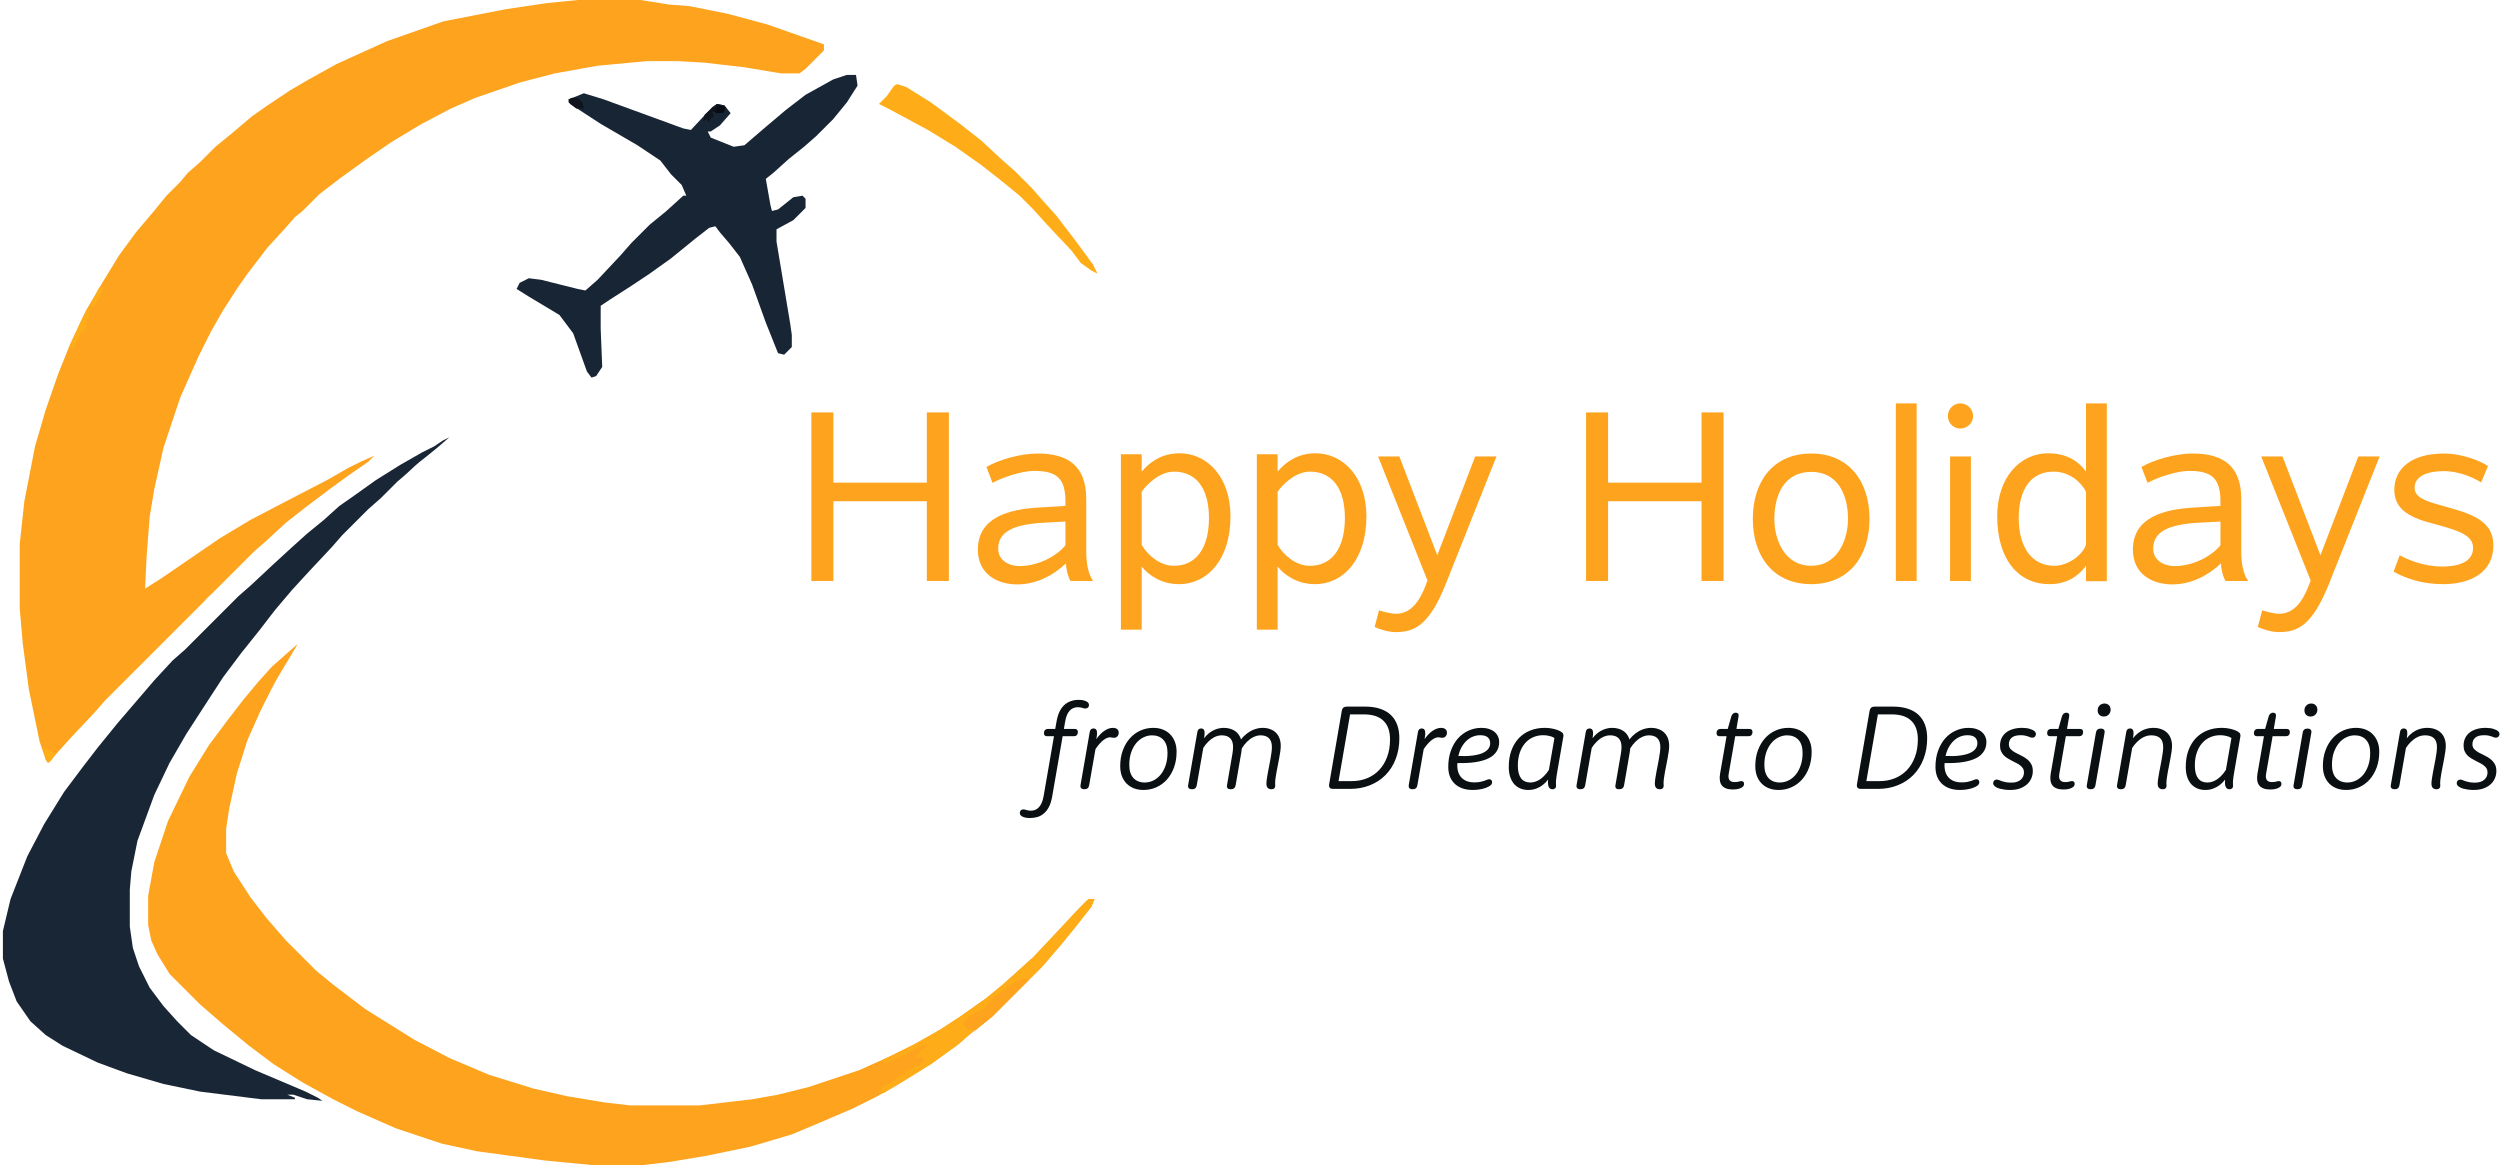 <svg width="250" height="117" viewBox="0 0 250 117" fill="none" xmlns="http://www.w3.org/2000/svg">
<path d="M57.776 0H64.044L66.949 0.459L68.937 0.612L72.759 1.376L76.734 2.446L82.391 4.434V5.045L80.556 6.88L79.945 7.339H78.11L74.441 6.727L70.466 6.268L67.866 6.115H64.656L59.763 6.574L55.483 7.339L51.966 8.256L47.532 9.785L45.086 10.855L42.181 12.384L39.124 14.219L36.677 15.9L33.925 17.888L31.938 19.417L30.256 21.098L29.492 21.71L28.422 22.933L26.74 24.768L24.752 27.367L23.682 28.896L22.306 31.036L21.083 33.176L19.86 35.623L18.025 39.751L16.343 44.796L15.426 48.924L14.967 51.676L14.662 55.651L14.509 58.862L16.191 57.791L22 53.816L25.058 51.982L28.574 50.147L32.702 48.007L34.843 46.783L36.066 46.172L37.442 45.56L36.83 46.172L34.843 47.548L33.161 48.771L30.715 50.606L28.574 52.287L26.587 54.122L25.364 55.192L21.083 59.473L20.899 59.626L20.777 59.753L20.594 59.932L20.471 60.085L18.025 62.531L17.872 62.684L17.414 63.142L10.534 70.022L9.464 71.245L7.017 73.844L5.641 75.373L4.877 76.291L4.571 75.985L3.96 74.15L2.889 68.952L2.278 64.365L1.972 60.849V54.428L2.431 50.147L3.501 44.643L4.571 40.974L5.794 37.457L7.017 34.4L8.699 30.883L10.228 28.284L11.91 25.532L13.591 23.239L15.273 21.251L16.649 19.57L18.025 18.194L18.79 17.276L20.013 16.206L21.542 14.677L23.223 13.301L25.211 11.619L26.74 10.549L29.033 9.02L30.868 7.95L33.62 6.421L38.665 4.128L44.322 2.14L50.59 0.917L54.718 0.306L57.776 0Z" fill="#FEA31D"/>
<path d="M29.797 64.365C29.797 64.365 29.95 64.06 29.339 65.13C28.727 66.2 27.842 67.546 27.198 68.799C26.732 69.707 25.975 71.245 25.975 71.245L24.752 73.997L23.682 77.361L22.918 80.877L22.612 82.865V85.311L23.376 87.146L25.058 89.745L26.587 91.732L28.574 94.025L31.632 97.083L33.314 98.459L36.525 100.905L41.417 103.963L44.933 105.798L48.908 107.48L53.342 108.856L56.706 109.62L60.375 110.232L62.974 110.537H70.007L75.205 109.926L77.804 109.467L80.862 108.703L85.907 107.021L88.965 105.645L91.411 104.422L94.163 102.893L95.998 101.67L98.597 99.835L100.279 98.459L103.336 95.707L105.782 93.108L107.923 90.815L108.687 90.05L109.452 89.898L109.146 90.662L107.464 92.802L106.088 94.484L104.254 96.625L99.208 101.67L97.068 103.352L95.845 104.422L93.093 106.409L89.882 108.397L87.742 109.62L85.296 110.843L82.085 112.219L79.18 113.442L75.052 114.665L70.618 115.583L66.949 116.194L64.35 116.5H59.152L54.412 116.041L47.685 115.124L44.169 114.36L39.582 112.831L35.76 111.149L33.314 109.926L30.256 108.244L27.351 106.409L24.905 104.575L22.306 102.434L20.013 100.447L16.955 97.389L15.732 95.401L15.12 94.025L14.815 92.497V89.592L15.426 86.228L16.802 82.1L18.942 77.667L20.93 74.456L22.765 72.01L24.294 70.022L25.823 68.188L27.198 66.659L29.797 64.365Z" fill="#FEA31D"/>
<path d="M44.322 44.031L44.933 43.726C44.933 43.726 43.748 44.783 42.946 45.407C42.135 46.038 41.7 46.379 40.958 47.089C40.5 47.528 39.735 48.159 39.735 48.159L38.053 49.841L36.83 50.911L34.231 53.51L33.161 54.733L30.868 57.18L29.186 59.014L27.504 61.002L25.975 62.989L24.141 65.283L22.306 67.729L20.319 70.787L18.637 73.386L16.955 76.291L15.426 79.501L13.744 84.088L13.133 87.146L12.98 88.98V92.65L13.286 94.79L13.897 96.625L14.967 98.765L16.343 100.6L17.719 102.129L19.095 103.505L21.389 105.033L25.517 107.021L30.562 109.161L31.785 109.773L32.244 110.079L30.715 109.926L29.339 109.467H28.727L29.492 109.773V109.926H26.128L20.013 109.161L16.343 108.397L12.674 107.327L9.769 106.257L6.253 104.575L4.571 103.505L3.042 102.129L1.666 100.141L0.902 98.153L0.29 95.86V93.108L1.055 89.898L2.736 85.617L4.418 82.406L6.406 79.195L8.24 76.749L9.769 74.762L11.757 72.316L15.426 68.035L17.261 66.047L18.484 64.977L23.835 59.626L25.058 58.556L27.351 56.415L29.186 54.733L30.715 53.358L32.397 51.982L33.925 50.606L35.454 49.535L37.595 48.007L40.041 46.478L42.181 45.255L43.404 44.643L44.322 44.031Z" fill="#192636"/>
<path d="M84.684 7.491H85.601L85.754 8.562L84.684 10.243L83.308 11.925L81.626 13.607L80.403 14.677L78.874 15.9L77.345 17.276L76.581 17.888L77.04 20.487L77.193 21.098L77.804 20.945L79.333 19.722L80.25 19.57L80.556 19.875V20.793L79.333 22.016L77.651 22.933V24.156L79.027 32.412L79.18 33.482V34.705L78.416 35.47L77.804 35.317L76.581 32.259L75.205 28.437L73.982 25.685L72.912 24.309L71.994 23.239L71.536 22.627L70.924 22.78L69.548 23.85L67.102 25.838L64.962 27.367L63.127 28.59L60.986 29.966L60.069 30.577V32.871L60.222 36.693L59.611 37.61L59.152 37.763L58.693 37.151L57.317 33.329L55.941 31.495L52.883 29.66L51.66 28.896L51.966 28.284L52.883 27.825L54.107 27.978L57.776 28.896L58.54 29.049L59.763 27.978L62.057 25.532L63.127 24.309L64.962 22.474L66.643 21.098L68.325 19.57H68.631L68.172 18.499L67.102 17.429L66.032 16.053L63.739 14.524L60.069 12.384L57.011 10.396L56.859 9.938L58.387 9.326L60.375 9.938L68.325 12.842L69.09 12.995L71.23 10.702L71.689 10.396L72.453 10.549L73.065 11.314L71.994 12.537L71.077 13.148H70.771L71.077 13.76L73.37 14.677L74.441 14.524L76.581 12.69L78.569 11.008L80.556 9.479L83.308 7.95L84.684 7.491Z" fill="#182535"/>
<path d="M89.729 8.409L90.647 8.715L93.093 10.243L95.998 12.384L98.138 14.066L100.279 16.053L101.502 17.123L103.183 18.805L104.254 20.028L105.63 21.557L107.617 24.156L109.299 26.45L109.758 27.367L109.146 27.061L108.076 26.297L107.159 25.073L104.712 22.474L103.336 20.945L101.96 19.57L100.279 18.194L98.138 16.512L95.539 14.677L92.787 12.995L88.812 10.855L87.895 10.396L88.659 9.632L89.424 8.562L89.729 8.409Z" fill="#FEAD18"/>
<path d="M108.84 89.898H109.452L109.146 90.662L107.464 92.802L106.088 94.484L104.254 96.625L99.208 101.67L97.068 103.352L95.845 104.422L93.093 106.409L89.882 108.397L88.353 109.314L87.895 109.161L88.506 108.55L89.424 108.091L89.882 107.633L90.494 107.48V107.174L91.258 106.868L91.564 106.562H92.023V106.257H92.328V105.645L91.411 105.798L92.787 104.422L91.87 104.728L89.424 105.951L88.353 106.257V105.951L91.258 104.575L93.857 103.046L95.998 101.67L98.597 99.835L100.279 98.459L103.336 95.707L105.783 93.108L107.923 90.815L108.687 90.05L108.84 89.898Z" fill="#FEAD18"/>
<path d="M102.572 97.848L102.878 98.001L99.208 101.67L97.526 103.046L96.609 102.893L96.303 102.281L97.068 101.517L98.138 100.905H98.444L98.75 100.294H99.055L99.208 99.835L100.278 99.071H100.584V98.765L101.807 98.001L102.572 97.848Z" fill="#FEA31D"/>
<path d="M8.699 30.883H9.005L8.852 31.953L8.393 33.176H8.087L7.476 34.705L6.864 34.858L8.087 32.106L8.699 30.883Z" fill="#FEAC18"/>
<path d="M71.689 10.396L72.453 10.549V11.161L72.3 11.314L71.23 11.161L71.383 11.619L70.771 12.231V11.925L70.313 12.078L70.466 11.466L71.689 10.396Z" fill="#0F151F"/>
<path d="M57.164 9.785H57.776L58.234 10.243L58.387 10.855H57.623L56.858 10.243V9.938L57.164 9.785Z" fill="#0E131D"/>
<path d="M90.647 104.881L90.952 105.033L90.494 105.492L88.659 106.257H88.353V105.951L90.647 104.881Z" fill="#FEAB19"/>
<path d="M4.265 74.762L5.488 75.373L5.183 75.985L4.724 76.291L4.265 74.762Z" fill="#FFAE18"/>
<path d="M9.922 28.743H10.381L10.075 29.507L9.311 30.73H9.005L9.311 29.966L9.922 28.743Z" fill="#FEAC19"/>
<path d="M71.841 10.549L72.606 10.702L72.3 11.314H71.536V10.855L71.841 10.549Z" fill="#0A0C13"/>
<path d="M244.103 50.538L245.228 50.856C247.748 51.566 249.338 52.422 249.338 54.55C249.338 57.143 247.185 58.415 244.323 58.415C242.195 58.415 240.605 57.852 239.357 57.168L239.969 55.529C240.874 56.018 242.44 56.654 244.201 56.654C246.182 56.654 247.308 56.018 247.308 54.795C247.308 53.621 246.109 53.131 243.883 52.52L242.733 52.202C240.36 51.541 239.431 50.514 239.431 48.973C239.431 46.894 241.094 45.352 244.421 45.352C245.718 45.352 247.503 45.793 248.8 46.6L248.115 48.239C247.063 47.603 245.718 47.114 244.421 47.114C242.415 47.114 241.461 47.774 241.461 48.777C241.461 49.731 242.513 50.098 244.103 50.538Z" fill="#FEA31D"/>
<path d="M235.835 45.646H237.963L232.924 58.317C231.236 62.574 229.744 63.21 227.885 63.21C227.077 63.21 226.221 62.892 225.781 62.696L226.221 61.033C226.515 61.13 227.371 61.375 227.934 61.375C229.793 61.375 230.6 59.345 231.065 58.048L226.123 45.646H228.252L232.043 55.529L235.835 45.646Z" fill="#FEA31D"/>
<path d="M222.096 56.336C220.921 57.461 219.209 58.44 217.228 58.44C215.197 58.44 213.289 57.388 213.289 54.966C213.289 51.688 216.469 50.93 219.331 50.759L222.047 50.587V50.196C222.047 47.897 221.264 47.089 218.916 47.089C217.619 47.089 215.613 47.799 214.757 48.288L214.145 46.698C215.344 45.989 217.521 45.352 219.258 45.352C222.291 45.352 224.126 46.576 224.126 49.902V55.137C224.126 56.752 224.468 57.584 224.811 58.097H222.56C222.291 57.706 222.096 56.801 222.096 56.336ZM222.047 52.153L219.821 52.275C216.91 52.446 215.32 53.131 215.32 54.868C215.32 55.969 216.274 56.605 217.497 56.605C219.209 56.605 221.093 55.7 222.047 54.526V52.153Z" fill="#FEA31D"/>
<path d="M210.68 40.338V58.122H208.601V56.581C207.794 57.681 206.595 58.415 204.956 58.415C201.8 58.415 199.721 55.896 199.721 51.639C199.721 47.701 202.045 45.328 204.809 45.328C206.815 45.328 207.965 46.258 208.601 47.163V40.338H210.68ZM208.601 54.477V49.169C208.112 48.19 206.913 47.163 205.372 47.163C203.121 47.163 201.874 48.875 201.874 51.81C201.874 54.819 203.244 56.581 205.445 56.581C206.791 56.581 208.234 55.529 208.601 54.477Z" fill="#FEA31D"/>
<path d="M197.307 41.61C197.307 42.295 196.72 42.857 196.035 42.857C195.35 42.857 194.788 42.295 194.788 41.61C194.788 40.9 195.35 40.338 196.035 40.338C196.72 40.338 197.307 40.9 197.307 41.61ZM197.087 45.646V58.097H195.008V45.646H197.087Z" fill="#FEA31D"/>
<path d="M191.664 40.338V58.097H189.585V40.338H191.664Z" fill="#FEA31D"/>
<path d="M186.951 51.884C186.951 55.675 184.848 58.415 181.129 58.415C177.362 58.415 175.283 55.675 175.283 51.884C175.283 48.092 177.362 45.352 181.129 45.352C184.848 45.352 186.951 48.092 186.951 51.884ZM184.799 51.884C184.799 49.511 183.796 47.187 181.129 47.187C178.414 47.187 177.436 49.511 177.436 51.884C177.436 54.11 178.537 56.581 181.129 56.581C183.674 56.581 184.799 54.11 184.799 51.884Z" fill="#FEA31D"/>
<path d="M172.355 41.243V58.097H170.154V50.123H160.809V58.097H158.608V41.243H160.809V48.264H170.154V41.243H172.355Z" fill="#FEA31D"/>
<path d="M147.519 45.646H149.647L144.608 58.317C142.92 62.574 141.428 63.21 139.569 63.21C138.761 63.21 137.905 62.892 137.465 62.696L137.905 61.033C138.199 61.13 139.055 61.375 139.617 61.375C141.477 61.375 142.284 59.345 142.749 58.048L137.807 45.646H139.936L143.727 55.529L147.519 45.646Z" fill="#FEA31D"/>
<path d="M127.762 45.426V47.163C128.52 46.258 129.719 45.328 131.553 45.328C134.318 45.328 136.641 47.701 136.641 51.639C136.641 55.896 134.391 58.415 131.48 58.415C129.768 58.415 128.447 57.535 127.762 56.654V62.965H125.682V45.426H127.762ZM127.762 49.169V54.477C128.3 55.455 129.547 56.581 130.991 56.581C133.192 56.581 134.489 54.819 134.489 51.81C134.489 48.875 133.241 47.163 130.991 47.163C129.621 47.163 128.349 48.337 127.762 49.169Z" fill="#FEA31D"/>
<path d="M114.169 45.426V47.163C114.927 46.258 116.126 45.328 117.961 45.328C120.725 45.328 123.049 47.701 123.049 51.639C123.049 55.896 120.798 58.415 117.887 58.415C116.175 58.415 114.854 57.535 114.169 56.654V62.965H112.09V45.426H114.169ZM114.169 49.169V54.477C114.707 55.455 115.955 56.581 117.398 56.581C119.599 56.581 120.896 54.819 120.896 51.81C120.896 48.875 119.648 47.163 117.398 47.163C116.028 47.163 114.756 48.337 114.169 49.169Z" fill="#FEA31D"/>
<path d="M106.594 56.336C105.42 57.461 103.707 58.44 101.726 58.44C99.696 58.44 97.788 57.388 97.788 54.966C97.788 51.688 100.968 50.93 103.83 50.759L106.545 50.587V50.196C106.545 47.897 105.762 47.089 103.414 47.089C102.117 47.089 100.112 47.799 99.255 48.288L98.644 46.698C99.843 45.989 102.02 45.352 103.756 45.352C106.79 45.352 108.624 46.576 108.624 49.902V55.137C108.624 56.752 108.967 57.584 109.309 58.097H107.059C106.79 57.706 106.594 56.801 106.594 56.336ZM106.545 52.153L104.319 52.275C101.408 52.446 99.818 53.131 99.818 54.868C99.818 55.969 100.772 56.605 101.995 56.605C103.707 56.605 105.591 55.7 106.545 54.526V52.153Z" fill="#FEA31D"/>
<path d="M94.885 41.243V58.097H92.683V50.123H83.338V58.097H81.137V41.243H83.338V48.264H92.683V41.243H94.885Z" fill="#FEA31D"/>
<path d="M246.359 74.56C246.359 74.305 246.404 74.07 246.496 73.855C246.591 73.64 246.731 73.453 246.914 73.294C247.101 73.135 247.332 73.011 247.607 72.924C247.885 72.832 248.206 72.786 248.568 72.786C248.879 72.786 249.142 72.822 249.357 72.894C249.576 72.962 249.731 73.041 249.822 73.133C249.866 73.177 249.898 73.222 249.918 73.27C249.938 73.314 249.948 73.362 249.948 73.413C249.948 73.505 249.916 73.587 249.852 73.658C249.789 73.73 249.699 73.766 249.584 73.766C249.512 73.766 249.446 73.754 249.386 73.73C249.327 73.702 249.255 73.674 249.171 73.646C249.092 73.614 248.992 73.587 248.873 73.563C248.757 73.535 248.608 73.521 248.425 73.521C248.011 73.521 247.71 73.605 247.523 73.772C247.336 73.935 247.242 74.152 247.242 74.423C247.242 74.618 247.3 74.779 247.416 74.906C247.535 75.034 247.684 75.147 247.864 75.247C248.043 75.346 248.234 75.444 248.437 75.539C248.644 75.635 248.837 75.751 249.016 75.886C249.195 76.017 249.343 76.18 249.458 76.376C249.578 76.567 249.637 76.809 249.637 77.104C249.637 77.367 249.586 77.614 249.482 77.845C249.382 78.076 249.235 78.277 249.04 78.448C248.845 78.619 248.606 78.754 248.323 78.854C248.045 78.95 247.726 78.997 247.368 78.997C247.153 78.997 246.958 78.983 246.783 78.956C246.611 78.932 246.46 78.902 246.329 78.866C246.197 78.826 246.088 78.782 246 78.735C245.913 78.687 245.845 78.639 245.797 78.591C245.753 78.547 245.722 78.504 245.702 78.46C245.682 78.412 245.672 78.362 245.672 78.311C245.672 78.219 245.704 78.137 245.767 78.066C245.831 77.994 245.921 77.958 246.036 77.958C246.108 77.958 246.179 77.974 246.251 78.006C246.327 78.038 246.416 78.074 246.52 78.113C246.627 78.149 246.759 78.183 246.914 78.215C247.069 78.247 247.268 78.263 247.511 78.263C247.714 78.263 247.891 78.237 248.043 78.185C248.198 78.133 248.327 78.062 248.431 77.97C248.538 77.879 248.618 77.771 248.67 77.648C248.726 77.524 248.753 77.389 248.753 77.242C248.753 77.086 248.72 76.953 248.652 76.841C248.584 76.73 248.493 76.63 248.377 76.543C248.266 76.455 248.138 76.376 247.995 76.304C247.852 76.228 247.704 76.153 247.553 76.077C247.406 76.001 247.26 75.92 247.117 75.832C246.974 75.745 246.844 75.643 246.729 75.528C246.617 75.408 246.528 75.271 246.46 75.115C246.392 74.96 246.359 74.775 246.359 74.56Z" fill="#0A0F12"/>
<path d="M240.004 73.186C240.024 73.071 240.066 72.985 240.13 72.93C240.193 72.874 240.277 72.846 240.38 72.846C240.492 72.846 240.578 72.882 240.637 72.954C240.701 73.025 240.733 73.145 240.733 73.312C240.733 73.368 240.729 73.423 240.721 73.479C240.717 73.535 240.711 73.587 240.703 73.634C240.695 73.69 240.687 73.746 240.679 73.802H240.697C240.84 73.614 241.009 73.445 241.205 73.294C241.288 73.23 241.382 73.168 241.485 73.109C241.589 73.049 241.702 72.995 241.826 72.948C241.953 72.9 242.088 72.862 242.232 72.834C242.379 72.802 242.536 72.786 242.704 72.786C242.998 72.786 243.261 72.828 243.492 72.912C243.723 72.991 243.918 73.109 244.077 73.264C244.24 73.419 244.364 73.609 244.447 73.831C244.535 74.054 244.579 74.307 244.579 74.59C244.579 74.745 244.565 74.926 244.537 75.133C244.509 75.336 244.473 75.553 244.43 75.784C244.39 76.011 244.346 76.244 244.298 76.483C244.25 76.722 244.205 76.955 244.161 77.182C244.121 77.405 244.087 77.614 244.059 77.809C244.031 78.004 244.017 78.171 244.017 78.311C244.017 78.37 244.019 78.42 244.023 78.46C244.027 78.5 244.029 78.547 244.029 78.603C244.029 78.695 243.996 78.772 243.928 78.836C243.864 78.896 243.771 78.926 243.647 78.926C243.492 78.926 243.369 78.88 243.277 78.788C243.189 78.693 243.146 78.553 243.146 78.37C243.146 78.239 243.159 78.08 243.187 77.892C243.215 77.701 243.249 77.496 243.289 77.277C243.329 77.058 243.372 76.831 243.42 76.597C243.468 76.358 243.512 76.125 243.552 75.898C243.591 75.671 243.625 75.456 243.653 75.253C243.681 75.046 243.695 74.865 243.695 74.709C243.695 74.311 243.595 74.016 243.396 73.825C243.197 73.63 242.899 73.533 242.501 73.533C242.353 73.533 242.212 73.551 242.077 73.587C241.945 73.622 241.822 73.67 241.706 73.73C241.591 73.79 241.483 73.857 241.384 73.933C241.284 74.009 241.193 74.086 241.109 74.166C240.918 74.353 240.747 74.562 240.595 74.793L239.944 78.525C239.925 78.653 239.875 78.752 239.795 78.824C239.72 78.892 239.61 78.926 239.467 78.926C239.323 78.926 239.218 78.892 239.15 78.824C239.082 78.752 239.059 78.653 239.079 78.525L240.004 73.186Z" fill="#0A0F12"/>
<path d="M232.288 76.609C232.288 76.027 232.376 75.502 232.551 75.032C232.726 74.558 232.963 74.156 233.262 73.825C233.56 73.491 233.911 73.234 234.313 73.055C234.715 72.876 235.143 72.786 235.597 72.786C235.947 72.786 236.266 72.842 236.552 72.954C236.839 73.065 237.084 73.226 237.287 73.437C237.49 73.644 237.647 73.895 237.759 74.19C237.87 74.484 237.926 74.813 237.926 75.175C237.926 75.756 237.838 76.284 237.663 76.758C237.488 77.228 237.251 77.63 236.953 77.964C236.654 78.295 236.304 78.549 235.901 78.729C235.499 78.908 235.071 78.997 234.617 78.997C234.263 78.997 233.943 78.942 233.656 78.83C233.369 78.719 233.124 78.559 232.921 78.352C232.718 78.141 232.561 77.891 232.45 77.6C232.342 77.305 232.288 76.975 232.288 76.609ZM233.196 76.501C233.196 76.788 233.232 77.04 233.304 77.259C233.375 77.478 233.479 77.662 233.614 77.809C233.75 77.952 233.911 78.062 234.098 78.137C234.289 78.213 234.502 78.251 234.737 78.251C235.036 78.251 235.322 78.185 235.597 78.054C235.872 77.918 236.114 77.725 236.326 77.474C236.537 77.22 236.704 76.909 236.827 76.543C236.955 76.172 237.018 75.752 237.018 75.283C237.018 74.996 236.982 74.743 236.911 74.524C236.839 74.305 236.736 74.124 236.6 73.981C236.465 73.833 236.302 73.722 236.111 73.646C235.923 73.571 235.712 73.533 235.477 73.533C235.179 73.533 234.892 73.6 234.617 73.736C234.343 73.867 234.1 74.06 233.889 74.315C233.678 74.57 233.509 74.88 233.381 75.247C233.258 75.613 233.196 76.031 233.196 76.501Z" fill="#0A0F12"/>
<path d="M230.27 73.258C230.29 73.131 230.337 73.033 230.413 72.965C230.493 72.894 230.604 72.858 230.747 72.858C230.891 72.858 230.996 72.894 231.064 72.965C231.132 73.033 231.156 73.131 231.136 73.258L230.222 78.525C230.202 78.653 230.152 78.752 230.073 78.824C229.997 78.892 229.887 78.926 229.744 78.926C229.601 78.926 229.495 78.892 229.428 78.824C229.36 78.752 229.336 78.653 229.356 78.525L230.27 73.258ZM230.443 71.036C230.443 70.937 230.459 70.845 230.491 70.762C230.526 70.678 230.574 70.606 230.634 70.547C230.698 70.483 230.771 70.435 230.855 70.403C230.939 70.368 231.03 70.35 231.13 70.35C231.217 70.35 231.299 70.366 231.374 70.397C231.45 70.425 231.514 70.467 231.566 70.523C231.621 70.575 231.663 70.638 231.691 70.714C231.723 70.79 231.739 70.873 231.739 70.965C231.739 71.064 231.721 71.156 231.685 71.24C231.653 71.323 231.605 71.397 231.542 71.46C231.482 71.52 231.41 71.568 231.327 71.604C231.243 71.636 231.152 71.652 231.052 71.652C230.96 71.652 230.877 71.638 230.801 71.61C230.73 71.578 230.666 71.536 230.61 71.484C230.558 71.429 230.516 71.363 230.485 71.287C230.457 71.212 230.443 71.128 230.443 71.036Z" fill="#0A0F12"/>
<path d="M225.695 73.622C225.595 73.622 225.52 73.597 225.468 73.545C225.416 73.493 225.39 73.415 225.39 73.312C225.39 73.248 225.398 73.19 225.414 73.139C225.434 73.087 225.462 73.043 225.498 73.007C225.534 72.971 225.575 72.944 225.623 72.924C225.671 72.904 225.725 72.894 225.784 72.894H226.513L226.859 71.669C226.875 71.606 226.897 71.55 226.925 71.502C226.957 71.451 226.991 71.409 227.027 71.377C227.066 71.341 227.108 71.315 227.152 71.299C227.2 71.279 227.252 71.269 227.307 71.269C227.415 71.269 227.494 71.301 227.546 71.365C227.598 71.429 227.614 71.518 227.594 71.634L227.379 72.894H228.681C228.78 72.894 228.856 72.92 228.908 72.971C228.96 73.023 228.985 73.101 228.985 73.204C228.985 73.272 228.976 73.332 228.956 73.383C228.94 73.435 228.914 73.479 228.878 73.515C228.842 73.551 228.8 73.579 228.753 73.599C228.705 73.614 228.651 73.622 228.591 73.622H227.26L226.615 77.343C226.559 77.65 226.583 77.871 226.686 78.006C226.794 78.141 226.959 78.209 227.182 78.209C227.273 78.209 227.353 78.205 227.421 78.197C227.492 78.185 227.554 78.173 227.606 78.161C227.658 78.145 227.703 78.133 227.743 78.125C227.787 78.114 227.829 78.108 227.869 78.108C227.956 78.108 228.024 78.131 228.072 78.179C228.12 78.227 228.143 78.291 228.143 78.37C228.143 78.434 228.133 78.49 228.114 78.537C228.094 78.585 228.062 78.631 228.018 78.675C227.938 78.754 227.811 78.82 227.636 78.872C227.461 78.924 227.26 78.95 227.033 78.95C226.511 78.95 226.143 78.816 225.928 78.549C225.717 78.283 225.657 77.882 225.749 77.349L226.394 73.622H225.695Z" fill="#0A0F12"/>
<path d="M223.443 77.08C223.42 77.22 223.398 77.351 223.378 77.474C223.362 77.594 223.346 77.705 223.33 77.809C223.318 77.912 223.308 78.006 223.3 78.09C223.296 78.173 223.294 78.247 223.294 78.311C223.294 78.37 223.296 78.42 223.3 78.46C223.304 78.5 223.306 78.547 223.306 78.603C223.306 78.699 223.274 78.776 223.211 78.836C223.151 78.896 223.067 78.926 222.96 78.926C222.856 78.926 222.773 78.904 222.709 78.86C222.645 78.812 222.595 78.746 222.56 78.663C222.528 78.579 222.508 78.48 222.5 78.364C222.492 78.249 222.496 78.119 222.512 77.976H222.494C222.351 78.167 222.181 78.338 221.986 78.49C221.903 78.553 221.809 78.617 221.706 78.681C221.602 78.74 221.489 78.794 221.365 78.842C221.246 78.89 221.116 78.928 220.977 78.956C220.838 78.983 220.69 78.997 220.535 78.997C220.244 78.997 219.98 78.948 219.741 78.848C219.502 78.749 219.295 78.603 219.12 78.412C218.948 78.217 218.815 77.976 218.719 77.689C218.624 77.403 218.576 77.07 218.576 76.692C218.576 76.079 218.664 75.531 218.839 75.05C219.018 74.564 219.265 74.154 219.579 73.82C219.898 73.485 220.276 73.23 220.714 73.055C221.156 72.876 221.64 72.786 222.165 72.786C222.404 72.786 222.621 72.804 222.816 72.84C223.015 72.872 223.191 72.914 223.342 72.966C223.493 73.013 223.619 73.065 223.718 73.121C223.818 73.177 223.889 73.224 223.933 73.264C223.957 73.288 223.977 73.314 223.993 73.342C224.009 73.366 224.021 73.395 224.029 73.431C224.041 73.463 224.047 73.501 224.047 73.545C224.047 73.588 224.041 73.64 224.029 73.7L223.443 77.08ZM223.145 73.796C223.065 73.748 222.972 73.702 222.864 73.658C222.773 73.626 222.655 73.597 222.512 73.569C222.368 73.537 222.201 73.521 222.01 73.521C221.656 73.521 221.325 73.588 221.019 73.724C220.712 73.855 220.445 74.05 220.218 74.309C219.992 74.564 219.812 74.88 219.681 75.259C219.55 75.637 219.484 76.071 219.484 76.561C219.484 76.859 219.514 77.116 219.573 77.331C219.633 77.542 219.717 77.717 219.824 77.857C219.936 77.992 220.067 78.092 220.218 78.155C220.374 78.219 220.545 78.251 220.732 78.251C220.871 78.251 221.005 78.233 221.132 78.197C221.26 78.161 221.379 78.115 221.491 78.06C221.606 78 221.713 77.932 221.813 77.857C221.913 77.781 222.002 77.703 222.082 77.624C222.273 77.437 222.442 77.226 222.589 76.991L223.145 73.796Z" fill="#0A0F12"/>
<path d="M212.628 73.186C212.648 73.071 212.69 72.985 212.753 72.93C212.817 72.874 212.901 72.846 213.004 72.846C213.116 72.846 213.201 72.882 213.261 72.954C213.325 73.025 213.356 73.145 213.356 73.312C213.356 73.368 213.352 73.423 213.345 73.479C213.341 73.535 213.335 73.587 213.327 73.634C213.319 73.69 213.311 73.746 213.303 73.802H213.321C213.464 73.614 213.633 73.445 213.828 73.294C213.912 73.23 214.005 73.168 214.109 73.109C214.212 73.049 214.326 72.995 214.449 72.948C214.577 72.9 214.712 72.862 214.855 72.834C215.003 72.802 215.16 72.786 215.327 72.786C215.622 72.786 215.885 72.828 216.116 72.912C216.347 72.991 216.542 73.109 216.701 73.264C216.864 73.419 216.988 73.609 217.071 73.831C217.159 74.054 217.203 74.307 217.203 74.59C217.203 74.745 217.189 74.926 217.161 75.133C217.133 75.336 217.097 75.553 217.053 75.784C217.013 76.011 216.97 76.244 216.922 76.483C216.874 76.722 216.828 76.955 216.784 77.182C216.745 77.405 216.711 77.614 216.683 77.809C216.655 78.004 216.641 78.171 216.641 78.311C216.641 78.37 216.643 78.42 216.647 78.46C216.651 78.5 216.653 78.547 216.653 78.603C216.653 78.695 216.619 78.772 216.552 78.836C216.488 78.896 216.394 78.926 216.271 78.926C216.116 78.926 215.992 78.88 215.901 78.788C215.813 78.693 215.769 78.553 215.769 78.37C215.769 78.239 215.783 78.08 215.811 77.892C215.839 77.701 215.873 77.496 215.913 77.277C215.952 77.058 215.996 76.831 216.044 76.597C216.092 76.358 216.135 76.125 216.175 75.898C216.215 75.671 216.249 75.456 216.277 75.253C216.305 75.046 216.319 74.865 216.319 74.709C216.319 74.311 216.219 74.016 216.02 73.825C215.821 73.63 215.522 73.533 215.124 73.533C214.977 73.533 214.836 73.551 214.7 73.587C214.569 73.622 214.445 73.67 214.33 73.73C214.214 73.79 214.107 73.857 214.007 73.933C213.908 74.009 213.816 74.086 213.733 74.166C213.542 74.353 213.37 74.562 213.219 74.793L212.568 78.525C212.548 78.653 212.498 78.752 212.419 78.824C212.343 78.892 212.234 78.926 212.09 78.926C211.947 78.926 211.842 78.892 211.774 78.824C211.706 78.752 211.682 78.653 211.702 78.525L212.628 73.186Z" fill="#0A0F12"/>
<path d="M209.594 73.258C209.614 73.131 209.662 73.033 209.737 72.965C209.817 72.894 209.928 72.858 210.072 72.858C210.215 72.858 210.321 72.894 210.388 72.965C210.456 73.033 210.48 73.131 210.46 73.258L209.546 78.525C209.526 78.653 209.477 78.752 209.397 78.824C209.321 78.892 209.212 78.926 209.068 78.926C208.925 78.926 208.82 78.892 208.752 78.824C208.684 78.752 208.66 78.653 208.68 78.525L209.594 73.258ZM209.767 71.036C209.767 70.937 209.783 70.845 209.815 70.762C209.851 70.678 209.899 70.606 209.958 70.547C210.022 70.483 210.096 70.435 210.179 70.403C210.263 70.368 210.354 70.35 210.454 70.35C210.542 70.35 210.623 70.366 210.699 70.397C210.774 70.425 210.838 70.467 210.89 70.523C210.946 70.575 210.987 70.638 211.015 70.714C211.047 70.79 211.063 70.873 211.063 70.965C211.063 71.064 211.045 71.156 211.009 71.24C210.978 71.323 210.93 71.397 210.866 71.46C210.806 71.52 210.735 71.568 210.651 71.604C210.567 71.636 210.476 71.652 210.376 71.652C210.285 71.652 210.201 71.638 210.126 71.61C210.054 71.578 209.99 71.536 209.934 71.484C209.883 71.429 209.841 71.363 209.809 71.287C209.781 71.212 209.767 71.128 209.767 71.036Z" fill="#0A0F12"/>
<path d="M205.019 73.622C204.92 73.622 204.844 73.597 204.792 73.545C204.741 73.493 204.715 73.415 204.715 73.312C204.715 73.248 204.723 73.19 204.739 73.139C204.759 73.087 204.786 73.043 204.822 73.007C204.858 72.971 204.9 72.944 204.948 72.924C204.995 72.904 205.049 72.894 205.109 72.894H205.837L206.184 71.669C206.2 71.606 206.222 71.55 206.25 71.502C206.281 71.451 206.315 71.409 206.351 71.377C206.391 71.341 206.433 71.315 206.477 71.299C206.524 71.279 206.576 71.269 206.632 71.269C206.739 71.269 206.819 71.301 206.871 71.365C206.922 71.429 206.938 71.518 206.918 71.634L206.703 72.894H208.005C208.105 72.894 208.181 72.92 208.232 72.971C208.284 73.023 208.31 73.101 208.31 73.204C208.31 73.272 208.3 73.332 208.28 73.383C208.264 73.435 208.238 73.479 208.202 73.515C208.167 73.551 208.125 73.579 208.077 73.599C208.029 73.614 207.976 73.622 207.916 73.622H206.584L205.939 77.343C205.883 77.65 205.907 77.871 206.011 78.006C206.118 78.141 206.283 78.209 206.506 78.209C206.598 78.209 206.678 78.205 206.745 78.197C206.817 78.185 206.879 78.173 206.93 78.161C206.982 78.145 207.028 78.133 207.068 78.125C207.112 78.114 207.153 78.108 207.193 78.108C207.281 78.108 207.348 78.131 207.396 78.179C207.444 78.227 207.468 78.291 207.468 78.37C207.468 78.434 207.458 78.49 207.438 78.537C207.418 78.585 207.386 78.631 207.342 78.675C207.263 78.754 207.135 78.82 206.96 78.872C206.785 78.924 206.584 78.95 206.357 78.95C205.835 78.95 205.467 78.816 205.252 78.549C205.041 78.283 204.981 77.882 205.073 77.349L205.718 73.622H205.019Z" fill="#0A0F12"/>
<path d="M200.003 74.56C200.003 74.305 200.049 74.07 200.14 73.855C200.236 73.64 200.375 73.453 200.558 73.294C200.745 73.135 200.976 73.011 201.251 72.924C201.53 72.832 201.85 72.786 202.212 72.786C202.523 72.786 202.786 72.822 203.001 72.894C203.22 72.962 203.375 73.041 203.467 73.133C203.51 73.177 203.542 73.222 203.562 73.27C203.582 73.314 203.592 73.362 203.592 73.413C203.592 73.505 203.56 73.587 203.496 73.658C203.433 73.73 203.343 73.766 203.228 73.766C203.156 73.766 203.09 73.754 203.031 73.73C202.971 73.702 202.899 73.674 202.816 73.646C202.736 73.614 202.636 73.587 202.517 73.563C202.402 73.535 202.252 73.521 202.069 73.521C201.655 73.521 201.354 73.605 201.167 73.772C200.98 73.935 200.887 74.152 200.887 74.423C200.887 74.618 200.944 74.779 201.06 74.906C201.179 75.034 201.329 75.147 201.508 75.247C201.687 75.346 201.878 75.444 202.081 75.539C202.288 75.635 202.481 75.751 202.66 75.886C202.839 76.017 202.987 76.18 203.102 76.376C203.222 76.567 203.281 76.809 203.281 77.104C203.281 77.367 203.23 77.614 203.126 77.845C203.027 78.076 202.879 78.277 202.684 78.448C202.489 78.619 202.25 78.754 201.968 78.854C201.689 78.95 201.37 78.997 201.012 78.997C200.797 78.997 200.602 78.983 200.427 78.956C200.256 78.932 200.104 78.902 199.973 78.866C199.841 78.826 199.732 78.782 199.644 78.735C199.557 78.687 199.489 78.639 199.441 78.591C199.398 78.547 199.366 78.504 199.346 78.46C199.326 78.412 199.316 78.362 199.316 78.311C199.316 78.219 199.348 78.137 199.411 78.066C199.475 77.994 199.565 77.958 199.68 77.958C199.752 77.958 199.824 77.974 199.895 78.006C199.971 78.038 200.06 78.074 200.164 78.113C200.271 78.149 200.403 78.183 200.558 78.215C200.713 78.247 200.912 78.263 201.155 78.263C201.358 78.263 201.536 78.237 201.687 78.185C201.842 78.133 201.972 78.062 202.075 77.97C202.183 77.879 202.262 77.771 202.314 77.648C202.37 77.524 202.398 77.389 202.398 77.242C202.398 77.086 202.364 76.953 202.296 76.841C202.228 76.73 202.137 76.63 202.021 76.543C201.91 76.455 201.782 76.376 201.639 76.304C201.496 76.228 201.348 76.153 201.197 76.077C201.05 76.001 200.905 75.92 200.761 75.832C200.618 75.745 200.488 75.643 200.373 75.528C200.262 75.408 200.172 75.271 200.104 75.115C200.037 74.96 200.003 74.775 200.003 74.56Z" fill="#0A0F12"/>
<path d="M193.547 76.692C193.547 76.091 193.634 75.549 193.81 75.068C193.985 74.586 194.222 74.176 194.52 73.837C194.823 73.499 195.175 73.24 195.577 73.061C195.979 72.878 196.407 72.786 196.861 72.786C197.152 72.786 197.407 72.824 197.626 72.9C197.849 72.971 198.034 73.071 198.181 73.198C198.333 73.326 198.446 73.477 198.522 73.652C198.601 73.823 198.641 74.009 198.641 74.208C198.641 74.562 198.553 74.874 198.378 75.145C198.207 75.416 197.948 75.641 197.602 75.82C197.256 75.995 196.82 76.125 196.294 76.208C195.772 76.292 195.161 76.324 194.461 76.304C194.437 76.594 194.455 76.859 194.514 77.098C194.574 77.333 194.676 77.536 194.819 77.707C194.962 77.875 195.145 78.006 195.368 78.102C195.595 78.193 195.86 78.239 196.163 78.239C196.386 78.239 196.577 78.223 196.736 78.191C196.895 78.155 197.031 78.119 197.142 78.084C197.258 78.044 197.353 78.008 197.429 77.976C197.508 77.94 197.582 77.922 197.65 77.922C197.737 77.922 197.805 77.95 197.853 78.006C197.904 78.058 197.93 78.123 197.93 78.203C197.93 78.267 197.92 78.323 197.901 78.37C197.881 78.418 197.849 78.464 197.805 78.508C197.749 78.563 197.664 78.621 197.548 78.681C197.437 78.737 197.303 78.788 197.148 78.836C196.993 78.884 196.818 78.922 196.622 78.95C196.431 78.981 196.226 78.997 196.007 78.997C195.605 78.997 195.251 78.942 194.944 78.83C194.638 78.719 194.381 78.561 194.174 78.358C193.967 78.155 193.81 77.912 193.702 77.63C193.599 77.347 193.547 77.034 193.547 76.692ZM194.556 75.599C195.098 75.623 195.567 75.609 195.966 75.557C196.368 75.506 196.7 75.424 196.963 75.312C197.226 75.197 197.421 75.056 197.548 74.888C197.676 74.721 197.739 74.534 197.739 74.327C197.739 74.076 197.66 73.879 197.5 73.736C197.341 73.593 197.086 73.521 196.736 73.521C196.493 73.521 196.256 73.567 196.025 73.658C195.798 73.746 195.587 73.879 195.392 74.058C195.201 74.234 195.032 74.451 194.885 74.709C194.741 74.968 194.632 75.265 194.556 75.599Z" fill="#0A0F12"/>
<path d="M186.959 71.084C186.983 70.945 187.035 70.839 187.115 70.768C187.198 70.696 187.312 70.66 187.455 70.66H189.3C189.866 70.66 190.362 70.732 190.788 70.875C191.214 71.014 191.57 71.22 191.857 71.49C192.143 71.761 192.358 72.091 192.502 72.482C192.645 72.872 192.717 73.318 192.717 73.82C192.717 74.58 192.595 75.273 192.352 75.898C192.113 76.519 191.775 77.052 191.337 77.498C190.903 77.94 190.383 78.283 189.778 78.525C189.173 78.768 188.508 78.89 187.784 78.89H186.087C185.928 78.89 185.817 78.85 185.753 78.77C185.689 78.691 185.671 78.569 185.699 78.406L186.959 71.084ZM187.933 78.113C188.498 78.113 189.016 78.018 189.486 77.827C189.959 77.632 190.365 77.355 190.704 76.997C191.046 76.634 191.311 76.196 191.498 75.683C191.689 75.165 191.785 74.584 191.785 73.939C191.785 73.119 191.566 72.498 191.128 72.076C190.694 71.65 190.033 71.437 189.145 71.437H187.79L186.637 78.113H187.933Z" fill="#0A0F12"/>
<path d="M175.529 76.609C175.529 76.027 175.616 75.502 175.792 75.032C175.967 74.558 176.204 74.156 176.502 73.825C176.801 73.491 177.151 73.234 177.553 73.055C177.955 72.876 178.383 72.786 178.837 72.786C179.188 72.786 179.506 72.842 179.793 72.954C180.08 73.065 180.324 73.226 180.527 73.437C180.73 73.644 180.888 73.895 180.999 74.19C181.111 74.484 181.166 74.813 181.166 75.175C181.166 75.756 181.079 76.284 180.904 76.758C180.729 77.228 180.492 77.63 180.193 77.964C179.894 78.295 179.544 78.549 179.142 78.729C178.74 78.908 178.312 78.997 177.858 78.997C177.504 78.997 177.183 78.942 176.896 78.83C176.61 78.719 176.365 78.559 176.162 78.352C175.959 78.141 175.801 77.891 175.69 77.6C175.582 77.305 175.529 76.975 175.529 76.609ZM176.437 76.501C176.437 76.788 176.472 77.04 176.544 77.259C176.616 77.478 176.719 77.662 176.855 77.809C176.99 77.952 177.151 78.062 177.338 78.137C177.529 78.213 177.742 78.251 177.977 78.251C178.276 78.251 178.563 78.185 178.837 78.054C179.112 77.918 179.355 77.725 179.566 77.474C179.777 77.22 179.944 76.909 180.068 76.543C180.195 76.172 180.259 75.752 180.259 75.283C180.259 74.996 180.223 74.743 180.151 74.524C180.08 74.305 179.976 74.124 179.841 73.981C179.705 73.833 179.542 73.722 179.351 73.646C179.164 73.571 178.953 73.533 178.718 73.533C178.419 73.533 178.133 73.6 177.858 73.736C177.583 73.867 177.34 74.06 177.129 74.315C176.918 74.57 176.749 74.88 176.622 75.247C176.498 75.613 176.437 76.031 176.437 76.501Z" fill="#0A0F12"/>
<path d="M171.957 73.622C171.858 73.622 171.782 73.597 171.731 73.545C171.679 73.493 171.653 73.415 171.653 73.312C171.653 73.248 171.661 73.19 171.677 73.139C171.697 73.087 171.725 73.043 171.76 73.007C171.796 72.971 171.838 72.944 171.886 72.924C171.934 72.904 171.987 72.894 172.047 72.894H172.776L173.122 71.669C173.138 71.606 173.16 71.55 173.188 71.502C173.22 71.451 173.253 71.409 173.289 71.377C173.329 71.341 173.371 71.315 173.415 71.299C173.462 71.279 173.514 71.269 173.57 71.269C173.677 71.269 173.757 71.301 173.809 71.365C173.861 71.429 173.877 71.518 173.857 71.634L173.642 72.894H174.944C175.043 72.894 175.119 72.92 175.17 72.971C175.222 73.023 175.248 73.101 175.248 73.204C175.248 73.272 175.238 73.332 175.218 73.383C175.202 73.435 175.176 73.479 175.141 73.515C175.105 73.551 175.063 73.579 175.015 73.599C174.967 73.614 174.914 73.622 174.854 73.622H173.522L172.877 77.343C172.821 77.65 172.845 77.871 172.949 78.006C173.056 78.141 173.222 78.209 173.445 78.209C173.536 78.209 173.616 78.205 173.683 78.197C173.755 78.185 173.817 78.173 173.869 78.161C173.92 78.145 173.966 78.133 174.006 78.125C174.05 78.114 174.092 78.108 174.131 78.108C174.219 78.108 174.287 78.131 174.334 78.179C174.382 78.227 174.406 78.291 174.406 78.37C174.406 78.434 174.396 78.49 174.376 78.537C174.356 78.585 174.324 78.631 174.281 78.675C174.201 78.754 174.074 78.82 173.898 78.872C173.723 78.924 173.522 78.95 173.295 78.95C172.774 78.95 172.405 78.816 172.19 78.549C171.979 78.283 171.92 77.882 172.011 77.349L172.656 73.622H171.957Z" fill="#0A0F12"/>
<path d="M158.58 73.186C158.6 73.071 158.642 72.985 158.705 72.93C158.769 72.874 158.853 72.846 158.956 72.846C159.068 72.846 159.153 72.882 159.213 72.954C159.277 73.025 159.308 73.145 159.308 73.312C159.308 73.368 159.304 73.423 159.297 73.479C159.293 73.535 159.287 73.587 159.279 73.634C159.271 73.69 159.263 73.746 159.255 73.802H159.273C159.412 73.614 159.577 73.445 159.768 73.294C159.852 73.23 159.944 73.168 160.043 73.109C160.147 73.049 160.258 72.995 160.377 72.948C160.501 72.9 160.632 72.862 160.772 72.834C160.911 72.802 161.06 72.786 161.22 72.786C161.458 72.786 161.673 72.816 161.865 72.876C162.056 72.932 162.223 73.011 162.366 73.115C162.51 73.214 162.629 73.336 162.725 73.479C162.824 73.622 162.898 73.778 162.946 73.945C163.109 73.73 163.3 73.537 163.519 73.366C163.61 73.294 163.712 73.224 163.823 73.157C163.939 73.085 164.062 73.023 164.194 72.971C164.329 72.916 164.472 72.872 164.624 72.84C164.775 72.804 164.934 72.786 165.101 72.786C165.38 72.786 165.631 72.828 165.854 72.912C166.081 72.991 166.272 73.109 166.427 73.264C166.587 73.419 166.708 73.609 166.792 73.831C166.875 74.054 166.917 74.307 166.917 74.59C166.917 74.745 166.903 74.926 166.875 75.133C166.847 75.336 166.811 75.553 166.768 75.784C166.728 76.011 166.684 76.244 166.636 76.483C166.589 76.722 166.543 76.955 166.499 77.182C166.459 77.405 166.425 77.614 166.397 77.809C166.37 78.004 166.356 78.171 166.356 78.311C166.356 78.37 166.358 78.42 166.362 78.46C166.366 78.5 166.368 78.547 166.368 78.603C166.368 78.695 166.334 78.772 166.266 78.836C166.202 78.896 166.109 78.926 165.985 78.926C165.83 78.926 165.707 78.88 165.615 78.788C165.527 78.693 165.484 78.553 165.484 78.37C165.484 78.239 165.498 78.08 165.525 77.892C165.553 77.701 165.587 77.496 165.627 77.277C165.667 77.058 165.711 76.831 165.758 76.597C165.806 76.358 165.85 76.125 165.89 75.898C165.93 75.671 165.963 75.456 165.991 75.253C166.019 75.046 166.033 74.865 166.033 74.709C166.033 74.311 165.936 74.016 165.74 73.825C165.549 73.63 165.269 73.533 164.898 73.533C164.755 73.533 164.618 73.553 164.486 73.593C164.359 73.628 164.237 73.678 164.122 73.742C164.007 73.802 163.899 73.871 163.8 73.951C163.704 74.026 163.614 74.106 163.531 74.19C163.34 74.381 163.17 74.598 163.023 74.841C163.023 74.841 163.019 74.874 163.011 74.942C163.007 75.01 162.995 75.108 162.975 75.235L162.408 78.525C162.388 78.653 162.336 78.752 162.253 78.824C162.169 78.892 162.056 78.926 161.912 78.926C161.769 78.926 161.665 78.892 161.602 78.824C161.542 78.752 161.522 78.653 161.542 78.525L162.086 75.378C162.105 75.255 162.121 75.137 162.133 75.026C162.145 74.914 162.151 74.809 162.151 74.709C162.151 74.311 162.054 74.016 161.859 73.825C161.667 73.63 161.387 73.533 161.017 73.533C160.877 73.533 160.744 73.551 160.616 73.587C160.489 73.622 160.368 73.67 160.252 73.73C160.141 73.79 160.035 73.857 159.936 73.933C159.84 74.009 159.752 74.086 159.673 74.166C159.482 74.353 159.314 74.562 159.171 74.793L158.52 78.525C158.5 78.653 158.45 78.752 158.371 78.824C158.295 78.892 158.186 78.926 158.042 78.926C157.899 78.926 157.794 78.892 157.726 78.824C157.658 78.752 157.634 78.653 157.654 78.525L158.58 73.186Z" fill="#0A0F12"/>
<path d="M155.743 77.08C155.719 77.22 155.697 77.351 155.677 77.474C155.661 77.594 155.645 77.705 155.63 77.809C155.618 77.912 155.608 78.006 155.6 78.09C155.596 78.173 155.594 78.247 155.594 78.311C155.594 78.37 155.596 78.42 155.6 78.46C155.604 78.5 155.606 78.547 155.606 78.603C155.606 78.699 155.574 78.776 155.51 78.836C155.45 78.896 155.367 78.926 155.259 78.926C155.156 78.926 155.072 78.904 155.008 78.86C154.945 78.812 154.895 78.746 154.859 78.663C154.827 78.579 154.807 78.48 154.799 78.364C154.791 78.249 154.795 78.119 154.811 77.976H154.793C154.65 78.167 154.481 78.338 154.286 78.49C154.202 78.553 154.109 78.617 154.005 78.681C153.902 78.74 153.788 78.794 153.665 78.842C153.545 78.89 153.416 78.928 153.277 78.956C153.137 78.983 152.99 78.997 152.835 78.997C152.544 78.997 152.279 78.948 152.04 78.848C151.801 78.749 151.594 78.603 151.419 78.412C151.248 78.217 151.115 77.976 151.019 77.689C150.924 77.403 150.876 77.07 150.876 76.692C150.876 76.079 150.963 75.531 151.139 75.05C151.318 74.564 151.565 74.154 151.879 73.82C152.198 73.485 152.576 73.23 153.014 73.055C153.456 72.876 153.939 72.786 154.465 72.786C154.704 72.786 154.921 72.804 155.116 72.84C155.315 72.872 155.49 72.914 155.642 72.966C155.793 73.013 155.918 73.065 156.018 73.121C156.117 73.177 156.189 73.224 156.233 73.264C156.257 73.288 156.277 73.314 156.292 73.342C156.308 73.366 156.32 73.395 156.328 73.431C156.34 73.463 156.346 73.501 156.346 73.545C156.346 73.588 156.34 73.64 156.328 73.7L155.743 77.08ZM155.444 73.796C155.365 73.748 155.271 73.702 155.164 73.658C155.072 73.626 154.955 73.597 154.811 73.569C154.668 73.537 154.501 73.521 154.31 73.521C153.955 73.521 153.625 73.588 153.318 73.724C153.012 73.855 152.745 74.05 152.518 74.309C152.291 74.564 152.112 74.88 151.981 75.259C151.849 75.637 151.784 76.071 151.784 76.561C151.784 76.859 151.813 77.116 151.873 77.331C151.933 77.542 152.016 77.717 152.124 77.857C152.235 77.992 152.367 78.092 152.518 78.155C152.673 78.219 152.845 78.251 153.032 78.251C153.171 78.251 153.304 78.233 153.432 78.197C153.559 78.161 153.679 78.115 153.79 78.06C153.906 78 154.013 77.932 154.113 77.857C154.212 77.781 154.302 77.703 154.381 77.624C154.572 77.437 154.742 77.226 154.889 76.991L155.444 73.796Z" fill="#0A0F12"/>
<path d="M144.826 76.692C144.826 76.091 144.914 75.549 145.089 75.068C145.264 74.586 145.501 74.176 145.799 73.837C146.102 73.499 146.454 73.24 146.857 73.061C147.259 72.878 147.687 72.786 148.141 72.786C148.431 72.786 148.686 72.824 148.905 72.9C149.128 72.971 149.313 73.071 149.46 73.198C149.612 73.326 149.725 73.477 149.801 73.652C149.88 73.823 149.92 74.009 149.92 74.208C149.92 74.562 149.833 74.874 149.657 75.145C149.486 75.416 149.227 75.641 148.881 75.82C148.535 75.995 148.099 76.125 147.573 76.208C147.052 76.292 146.44 76.324 145.74 76.304C145.716 76.594 145.734 76.859 145.793 77.098C145.853 77.333 145.955 77.536 146.098 77.707C146.241 77.875 146.425 78.006 146.647 78.102C146.874 78.193 147.139 78.239 147.442 78.239C147.665 78.239 147.856 78.223 148.015 78.191C148.174 78.155 148.31 78.119 148.421 78.084C148.537 78.044 148.632 78.008 148.708 77.976C148.788 77.94 148.861 77.922 148.929 77.922C149.016 77.922 149.084 77.95 149.132 78.006C149.184 78.058 149.21 78.123 149.21 78.203C149.21 78.267 149.2 78.323 149.18 78.37C149.16 78.418 149.128 78.464 149.084 78.508C149.028 78.563 148.943 78.621 148.827 78.681C148.716 78.737 148.582 78.788 148.427 78.836C148.272 78.884 148.097 78.922 147.902 78.95C147.711 78.981 147.505 78.997 147.287 78.997C146.884 78.997 146.53 78.942 146.223 78.83C145.917 78.719 145.66 78.561 145.453 78.358C145.246 78.155 145.089 77.912 144.981 77.63C144.878 77.347 144.826 77.034 144.826 76.692ZM145.835 75.599C146.377 75.623 146.847 75.609 147.245 75.557C147.647 75.506 147.979 75.424 148.242 75.312C148.505 75.197 148.7 75.056 148.827 74.888C148.955 74.721 149.018 74.534 149.018 74.327C149.018 74.076 148.939 73.879 148.78 73.736C148.62 73.593 148.365 73.521 148.015 73.521C147.772 73.521 147.535 73.567 147.304 73.658C147.077 73.746 146.866 73.879 146.671 74.058C146.48 74.234 146.311 74.451 146.164 74.709C146.02 74.968 145.911 75.265 145.835 75.599Z" fill="#0A0F12"/>
<path d="M141.798 73.186C141.818 73.071 141.86 72.985 141.924 72.93C141.987 72.874 142.071 72.846 142.174 72.846C142.286 72.846 142.371 72.882 142.431 72.954C142.495 73.025 142.527 73.145 142.527 73.312C142.527 73.376 142.523 73.441 142.515 73.509C142.507 73.577 142.499 73.638 142.491 73.694C142.479 73.762 142.467 73.829 142.455 73.897H142.467C142.579 73.738 142.698 73.591 142.825 73.455C142.957 73.316 143.092 73.198 143.231 73.103C143.371 73.003 143.514 72.926 143.661 72.87C143.809 72.814 143.956 72.786 144.103 72.786C144.299 72.786 144.446 72.83 144.545 72.918C144.645 73.005 144.695 73.119 144.695 73.258C144.695 73.338 144.683 73.411 144.659 73.479C144.635 73.543 144.601 73.597 144.557 73.64C144.517 73.684 144.47 73.718 144.414 73.742C144.358 73.766 144.299 73.778 144.235 73.778C144.195 73.778 144.159 73.776 144.127 73.772C144.095 73.768 144.064 73.764 144.032 73.76C144 73.752 143.968 73.746 143.936 73.742C143.904 73.734 143.869 73.73 143.829 73.73C143.729 73.73 143.622 73.754 143.506 73.802C143.395 73.849 143.275 73.923 143.148 74.022C143.024 74.122 142.897 74.246 142.766 74.393C142.634 74.54 142.503 74.713 142.371 74.912L141.738 78.525C141.719 78.653 141.669 78.752 141.589 78.824C141.513 78.892 141.404 78.926 141.261 78.926C141.133 78.926 141.036 78.9 140.968 78.848C140.9 78.792 140.867 78.713 140.867 78.609C140.867 78.585 140.869 78.559 140.872 78.531C140.876 78.5 140.886 78.44 140.902 78.352L141.798 73.186Z" fill="#0A0F12"/>
<path d="M134.178 71.084C134.202 70.945 134.253 70.839 134.333 70.768C134.417 70.696 134.53 70.66 134.673 70.66H136.519C137.084 70.66 137.58 70.732 138.006 70.875C138.432 71.014 138.788 71.22 139.075 71.49C139.361 71.761 139.576 72.091 139.72 72.482C139.863 72.872 139.935 73.318 139.935 73.82C139.935 74.58 139.813 75.273 139.57 75.898C139.332 76.519 138.993 77.052 138.555 77.498C138.121 77.94 137.602 78.283 136.996 78.525C136.391 78.768 135.726 78.89 135.002 78.89H133.306C133.146 78.89 133.035 78.85 132.971 78.77C132.908 78.691 132.89 78.569 132.918 78.406L134.178 71.084ZM135.151 78.113C135.716 78.113 136.234 78.018 136.704 77.827C137.178 77.632 137.584 77.355 137.922 76.997C138.265 76.634 138.529 76.196 138.716 75.683C138.908 75.165 139.003 74.584 139.003 73.939C139.003 73.119 138.784 72.498 138.346 72.076C137.912 71.65 137.251 71.437 136.363 71.437H135.008L133.855 78.113H135.151Z" fill="#0A0F12"/>
<path d="M119.737 73.186C119.757 73.071 119.799 72.985 119.862 72.93C119.926 72.874 120.01 72.846 120.113 72.846C120.225 72.846 120.31 72.882 120.37 72.954C120.434 73.025 120.465 73.145 120.465 73.312C120.465 73.368 120.461 73.423 120.453 73.479C120.449 73.535 120.443 73.587 120.436 73.634C120.428 73.69 120.42 73.746 120.412 73.802H120.43C120.569 73.614 120.734 73.445 120.925 73.294C121.009 73.23 121.1 73.168 121.2 73.109C121.303 73.049 121.415 72.995 121.534 72.948C121.658 72.9 121.789 72.862 121.929 72.834C122.068 72.802 122.217 72.786 122.376 72.786C122.615 72.786 122.83 72.816 123.021 72.876C123.213 72.932 123.38 73.011 123.523 73.115C123.666 73.214 123.786 73.336 123.881 73.479C123.981 73.622 124.055 73.778 124.102 73.945C124.266 73.73 124.457 73.537 124.676 73.366C124.767 73.294 124.869 73.224 124.98 73.157C125.096 73.085 125.219 73.023 125.351 72.971C125.486 72.916 125.629 72.872 125.781 72.84C125.932 72.804 126.091 72.786 126.258 72.786C126.537 72.786 126.788 72.828 127.011 72.912C127.238 72.991 127.429 73.109 127.584 73.264C127.743 73.419 127.865 73.609 127.949 73.831C128.032 74.054 128.074 74.307 128.074 74.59C128.074 74.745 128.06 74.926 128.032 75.133C128.004 75.336 127.968 75.553 127.925 75.784C127.885 76.011 127.841 76.244 127.793 76.483C127.745 76.722 127.7 76.955 127.656 77.182C127.616 77.405 127.582 77.614 127.554 77.809C127.526 78.004 127.513 78.171 127.513 78.311C127.513 78.37 127.515 78.42 127.519 78.46C127.522 78.5 127.524 78.547 127.524 78.603C127.524 78.695 127.491 78.772 127.423 78.836C127.359 78.896 127.266 78.926 127.142 78.926C126.987 78.926 126.864 78.88 126.772 78.788C126.684 78.693 126.641 78.553 126.641 78.37C126.641 78.239 126.655 78.08 126.682 77.892C126.71 77.701 126.744 77.496 126.784 77.277C126.824 77.058 126.868 76.831 126.915 76.597C126.963 76.358 127.007 76.125 127.047 75.898C127.087 75.671 127.12 75.456 127.148 75.253C127.176 75.046 127.19 74.865 127.19 74.709C127.19 74.311 127.092 74.016 126.897 73.825C126.706 73.63 126.426 73.533 126.055 73.533C125.912 73.533 125.775 73.553 125.643 73.593C125.516 73.628 125.394 73.678 125.279 73.742C125.163 73.802 125.056 73.871 124.956 73.951C124.861 74.026 124.771 74.106 124.688 74.19C124.497 74.381 124.327 74.598 124.18 74.841C124.18 74.841 124.176 74.874 124.168 74.942C124.164 75.01 124.152 75.108 124.132 75.235L123.565 78.525C123.545 78.653 123.493 78.752 123.41 78.824C123.326 78.892 123.213 78.926 123.069 78.926C122.926 78.926 122.822 78.892 122.759 78.824C122.699 78.752 122.679 78.653 122.699 78.525L123.242 75.378C123.262 75.255 123.278 75.137 123.29 75.026C123.302 74.914 123.308 74.809 123.308 74.709C123.308 74.311 123.211 74.016 123.016 73.825C122.824 73.63 122.544 73.533 122.173 73.533C122.034 73.533 121.901 73.551 121.773 73.587C121.646 73.622 121.524 73.67 121.409 73.73C121.298 73.79 121.192 73.857 121.092 73.933C120.997 74.009 120.909 74.086 120.83 74.166C120.639 74.353 120.471 74.562 120.328 74.793L119.677 78.525C119.657 78.653 119.607 78.752 119.528 78.824C119.452 78.892 119.343 78.926 119.199 78.926C119.056 78.926 118.95 78.892 118.883 78.824C118.815 78.752 118.791 78.653 118.811 78.525L119.737 73.186Z" fill="#0A0F12"/>
<path d="M112.021 76.609C112.021 76.027 112.108 75.502 112.284 75.032C112.459 74.558 112.696 74.156 112.994 73.825C113.293 73.491 113.643 73.234 114.045 73.055C114.448 72.876 114.876 72.786 115.329 72.786C115.68 72.786 115.998 72.842 116.285 72.954C116.572 73.065 116.817 73.226 117.02 73.437C117.223 73.644 117.38 73.895 117.491 74.19C117.603 74.484 117.659 74.813 117.659 75.175C117.659 75.756 117.571 76.284 117.396 76.758C117.221 77.228 116.984 77.63 116.685 77.964C116.387 78.295 116.036 78.549 115.634 78.729C115.232 78.908 114.804 78.997 114.35 78.997C113.996 78.997 113.675 78.942 113.388 78.83C113.102 78.719 112.857 78.559 112.654 78.352C112.451 78.141 112.294 77.891 112.182 77.6C112.075 77.305 112.021 76.975 112.021 76.609ZM112.929 76.501C112.929 76.788 112.964 77.04 113.036 77.259C113.108 77.478 113.211 77.662 113.347 77.809C113.482 77.952 113.643 78.062 113.83 78.137C114.022 78.213 114.235 78.251 114.469 78.251C114.768 78.251 115.055 78.185 115.329 78.054C115.604 77.918 115.847 77.725 116.058 77.474C116.269 77.22 116.436 76.909 116.56 76.543C116.687 76.172 116.751 75.752 116.751 75.283C116.751 74.996 116.715 74.743 116.643 74.524C116.572 74.305 116.468 74.124 116.333 73.981C116.197 73.833 116.034 73.722 115.843 73.646C115.656 73.571 115.445 73.533 115.21 73.533C114.911 73.533 114.625 73.6 114.35 73.736C114.075 73.867 113.832 74.06 113.621 74.315C113.41 74.57 113.241 74.88 113.114 75.247C112.99 75.613 112.929 76.031 112.929 76.501Z" fill="#0A0F12"/>
<path d="M108.975 73.186C108.995 73.071 109.037 72.985 109.1 72.93C109.164 72.874 109.248 72.846 109.351 72.846C109.463 72.846 109.548 72.882 109.608 72.954C109.672 73.025 109.704 73.145 109.704 73.312C109.704 73.376 109.7 73.441 109.692 73.509C109.684 73.577 109.676 73.638 109.668 73.694C109.656 73.762 109.644 73.829 109.632 73.897H109.644C109.755 73.738 109.875 73.591 110.002 73.455C110.134 73.316 110.269 73.198 110.408 73.103C110.548 73.003 110.691 72.926 110.838 72.87C110.986 72.814 111.133 72.786 111.28 72.786C111.475 72.786 111.623 72.83 111.722 72.918C111.822 73.005 111.871 73.119 111.871 73.258C111.871 73.338 111.86 73.411 111.836 73.479C111.812 73.543 111.778 73.597 111.734 73.64C111.694 73.684 111.647 73.718 111.591 73.742C111.535 73.766 111.475 73.778 111.412 73.778C111.372 73.778 111.336 73.776 111.304 73.772C111.272 73.768 111.24 73.764 111.209 73.76C111.177 73.752 111.145 73.746 111.113 73.742C111.081 73.734 111.045 73.73 111.006 73.73C110.906 73.73 110.798 73.754 110.683 73.802C110.572 73.849 110.452 73.923 110.325 74.022C110.201 74.122 110.074 74.246 109.942 74.393C109.811 74.54 109.68 74.713 109.548 74.912L108.915 78.525C108.895 78.653 108.846 78.752 108.766 78.824C108.69 78.892 108.581 78.926 108.437 78.926C108.31 78.926 108.213 78.9 108.145 78.848C108.077 78.792 108.043 78.713 108.043 78.609C108.043 78.585 108.045 78.559 108.049 78.531C108.053 78.5 108.063 78.44 108.079 78.352L108.975 73.186Z" fill="#0A0F12"/>
<path d="M104.699 73.622C104.599 73.622 104.524 73.597 104.472 73.545C104.42 73.493 104.394 73.415 104.394 73.312C104.394 73.248 104.402 73.19 104.418 73.139C104.438 73.087 104.466 73.043 104.502 73.007C104.538 72.971 104.58 72.944 104.627 72.924C104.675 72.904 104.729 72.894 104.789 72.894H105.523L105.655 72.147C105.718 71.785 105.812 71.468 105.935 71.198C106.063 70.927 106.22 70.702 106.407 70.523C106.594 70.344 106.811 70.21 107.058 70.123C107.305 70.031 107.578 69.985 107.876 69.985C108.127 69.985 108.326 70.013 108.473 70.069C108.621 70.121 108.724 70.176 108.784 70.236C108.82 70.272 108.848 70.312 108.868 70.356C108.887 70.395 108.897 70.443 108.897 70.499C108.897 70.555 108.887 70.604 108.868 70.648C108.852 70.688 108.826 70.724 108.79 70.756C108.758 70.788 108.72 70.811 108.676 70.827C108.633 70.843 108.587 70.851 108.539 70.851C108.483 70.851 108.432 70.845 108.384 70.833C108.34 70.817 108.29 70.802 108.235 70.786C108.179 70.77 108.115 70.756 108.043 70.744C107.972 70.728 107.886 70.72 107.787 70.72C107.456 70.72 107.181 70.837 106.962 71.072C106.747 71.307 106.598 71.671 106.515 72.165L106.389 72.894H107.482C107.582 72.894 107.657 72.92 107.709 72.971C107.761 73.023 107.787 73.101 107.787 73.204C107.787 73.272 107.777 73.332 107.757 73.383C107.741 73.435 107.715 73.479 107.679 73.515C107.643 73.551 107.601 73.579 107.554 73.599C107.506 73.614 107.452 73.622 107.392 73.622H106.264L105.213 79.684C105.141 80.082 105.035 80.417 104.896 80.687C104.757 80.958 104.59 81.175 104.394 81.338C104.203 81.506 103.988 81.625 103.749 81.697C103.511 81.768 103.26 81.804 102.997 81.804C102.746 81.804 102.549 81.778 102.406 81.727C102.258 81.675 102.153 81.617 102.089 81.553C102.053 81.518 102.027 81.478 102.012 81.434C101.992 81.394 101.982 81.346 101.982 81.291C101.982 81.239 101.992 81.191 102.012 81.147C102.027 81.103 102.051 81.066 102.083 81.034C102.115 81.002 102.153 80.978 102.197 80.962C102.237 80.946 102.282 80.938 102.334 80.938C102.386 80.938 102.436 80.944 102.483 80.956C102.531 80.972 102.583 80.988 102.639 81.004C102.694 81.02 102.758 81.034 102.83 81.046C102.897 81.062 102.983 81.07 103.087 81.07C103.226 81.07 103.361 81.046 103.493 80.998C103.624 80.954 103.745 80.875 103.857 80.759C103.972 80.648 104.074 80.496 104.162 80.305C104.249 80.118 104.317 79.881 104.365 79.594L105.398 73.622H104.699Z" fill="#0A0F12"/>
</svg>
